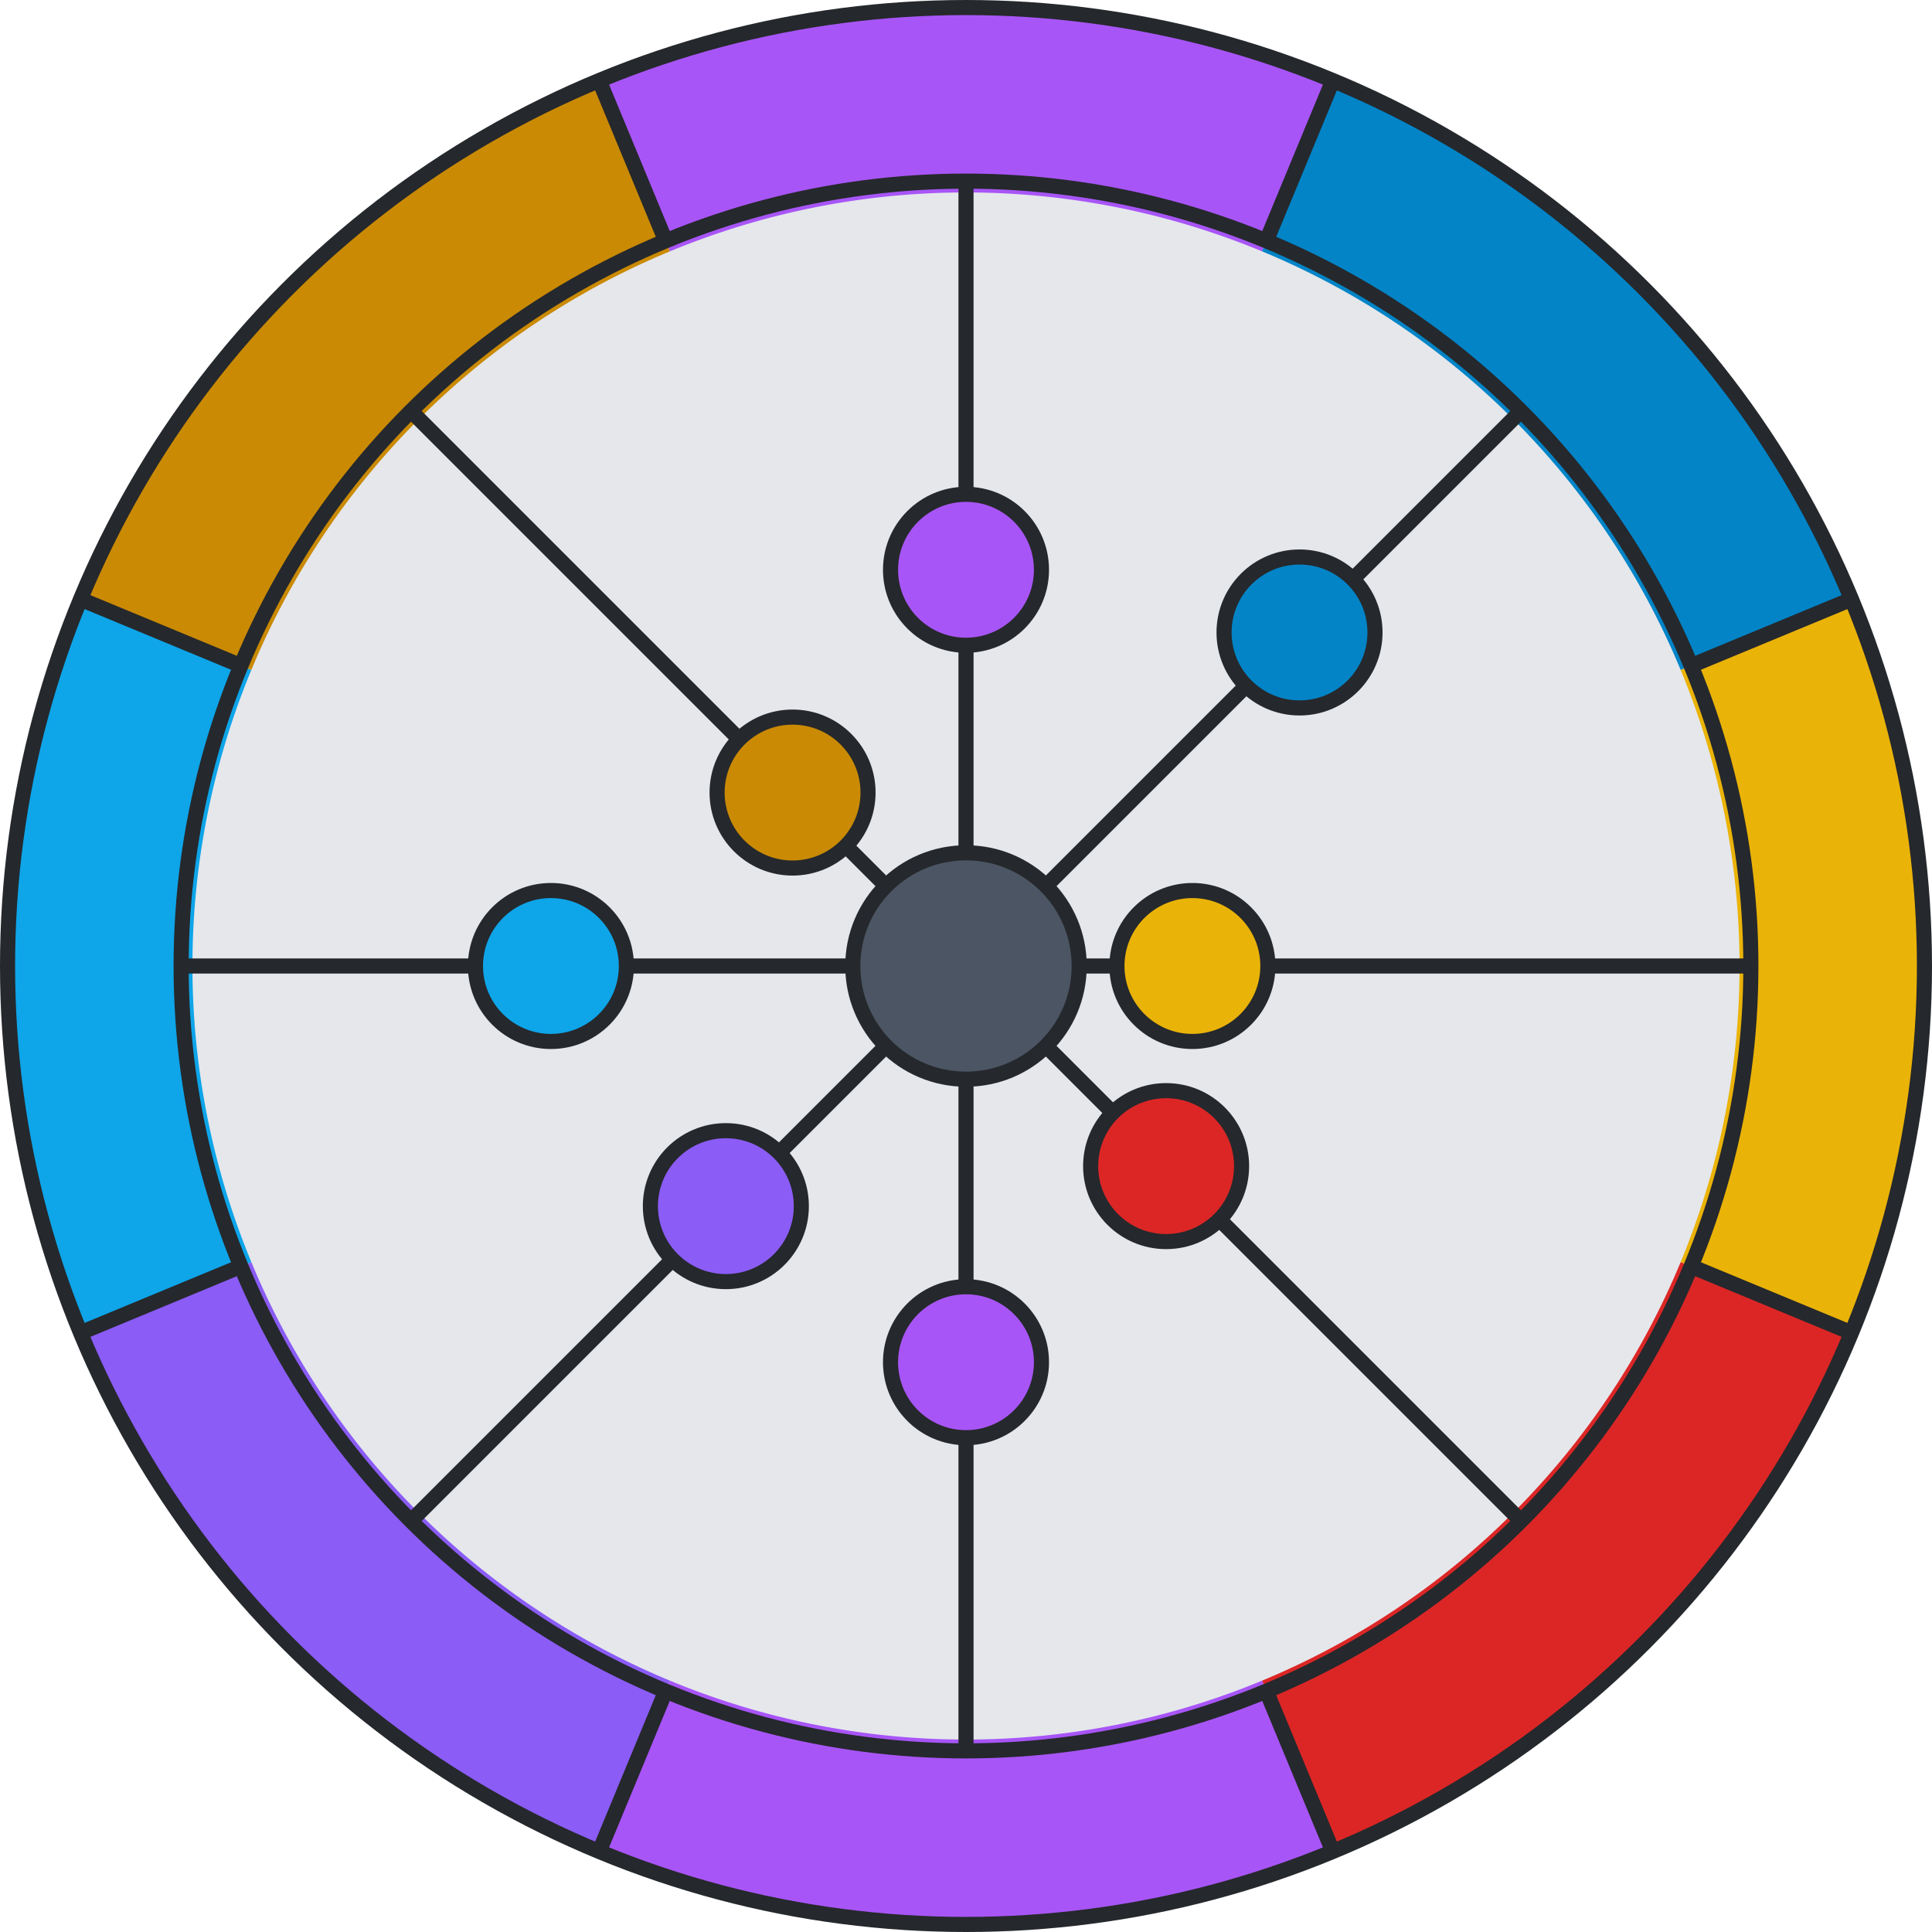 <svg viewBox="0 0 512 512" height="200" width="200" xmlns="http://www.w3.org/2000/svg" xmlns:xlink="http://www.w3.org/1999/xlink"><circle r="250" cx="256" cy="256" stroke-width="0" fill="#e5e7eb"></circle><path d="M 468.492 344.017 A 230 230 0 0 1 344.017 468.492" stroke-width="50" stroke="#DC2626" fill="none"></path><path d="M 344.017 468.492 A 230 230 0 0 1 167.983 468.492" stroke-width="50" stroke="#A855F7" fill="none"></path><path d="M 167.983 468.492 A 230 230 0 0 1 43.508 344.017" stroke-width="50" stroke="#8B5CF6" fill="none"></path><path d="M 43.508 344.017 A 230 230 0 0 1 43.508 167.983" stroke-width="50" stroke="#0EA5E9" fill="none"></path><path d="M 43.508 167.983 A 230 230 0 0 1 167.983 43.508" stroke-width="50" stroke="#CA8A04" fill="none"></path><path d="M 167.983 43.508 A 230 230 0 0 1 344.017 43.508" stroke-width="50" stroke="#A855F7" fill="none"></path><path d="M 344.017 43.508 A 230 230 0 0 1 468.492 167.983" stroke-width="50" stroke="#0284C7" fill="none"></path><path d="M 468.492 167.983 A 230 230 0 0 1 468.492 344.017" stroke-width="50" stroke="#EAB308" fill="none"></path><line x1="490.665" y1="353.202" x2="448.167" y2="335.598" stroke-width="4" stroke="#25282c"></line><line x1="353.202" y1="490.665" x2="335.598" y2="448.167" stroke-width="4" stroke="#25282c"></line><line x1="158.798" y1="490.665" x2="176.402" y2="448.167" stroke-width="4" stroke="#25282c"></line><line x1="21.335" y1="353.202" x2="63.833" y2="335.598" stroke-width="4" stroke="#25282c"></line><line x1="21.335" y1="158.798" x2="63.833" y2="176.402" stroke-width="4" stroke="#25282c"></line><line x1="158.798" y1="21.335" x2="176.402" y2="63.833" stroke-width="4" stroke="#25282c"></line><line x1="353.202" y1="21.335" x2="335.598" y2="63.833" stroke-width="4" stroke="#25282c"></line><line x1="490.665" y1="158.798" x2="448.167" y2="176.402" stroke-width="4" stroke="#25282c"></line><circle r="254" cx="256" cy="256" stroke-width="4" stroke="#25282c" fill="none"></circle><circle r="208" cx="256" cy="256" stroke-width="4" stroke="#25282c" fill="none"></circle><line x1="256" y1="256" x2="403.078" y2="403.078" stroke-width="4" stroke="#25282c"></line><line x1="256" y1="256" x2="256" y2="464" stroke-width="4" stroke="#25282c"></line><line x1="256" y1="256" x2="108.922" y2="403.078" stroke-width="4" stroke="#25282c"></line><line x1="256" y1="256" x2="48" y2="256" stroke-width="4" stroke="#25282c"></line><line x1="256" y1="256" x2="108.922" y2="108.922" stroke-width="4" stroke="#25282c"></line><line x1="256" y1="256" x2="256" y2="48" stroke-width="4" stroke="#25282c"></line><line x1="256" y1="256" x2="403.078" y2="108.922" stroke-width="4" stroke="#25282c"></line><line x1="256" y1="256" x2="464" y2="256" stroke-width="4" stroke="#25282c"></line><circle cx="309.033" cy="309.033" r="20" fill="#DC2626" stroke-width="4" stroke="#25282c"></circle><circle cx="256" cy="361" r="20" fill="#A855F7" stroke-width="4" stroke="#25282c"></circle><circle cx="192.36" cy="319.64" r="20" fill="#8B5CF6" stroke-width="4" stroke="#25282c"></circle><circle cx="146" cy="256" r="20" fill="#0EA5E9" stroke-width="4" stroke="#25282c"></circle><circle cx="210.038" cy="210.038" r="20" fill="#CA8A04" stroke-width="4" stroke="#25282c"></circle><circle cx="256" cy="151" r="20" fill="#A855F7" stroke-width="4" stroke="#25282c"></circle><circle cx="344.388" cy="167.612" r="20" fill="#0284C7" stroke-width="4" stroke="#25282c"></circle><circle cx="316" cy="256" r="20" fill="#EAB308" stroke-width="4" stroke="#25282c"></circle><circle r="30" cx="256" cy="256" stroke-width="4" stroke="#25282c" fill="#4b5563"></circle></svg>